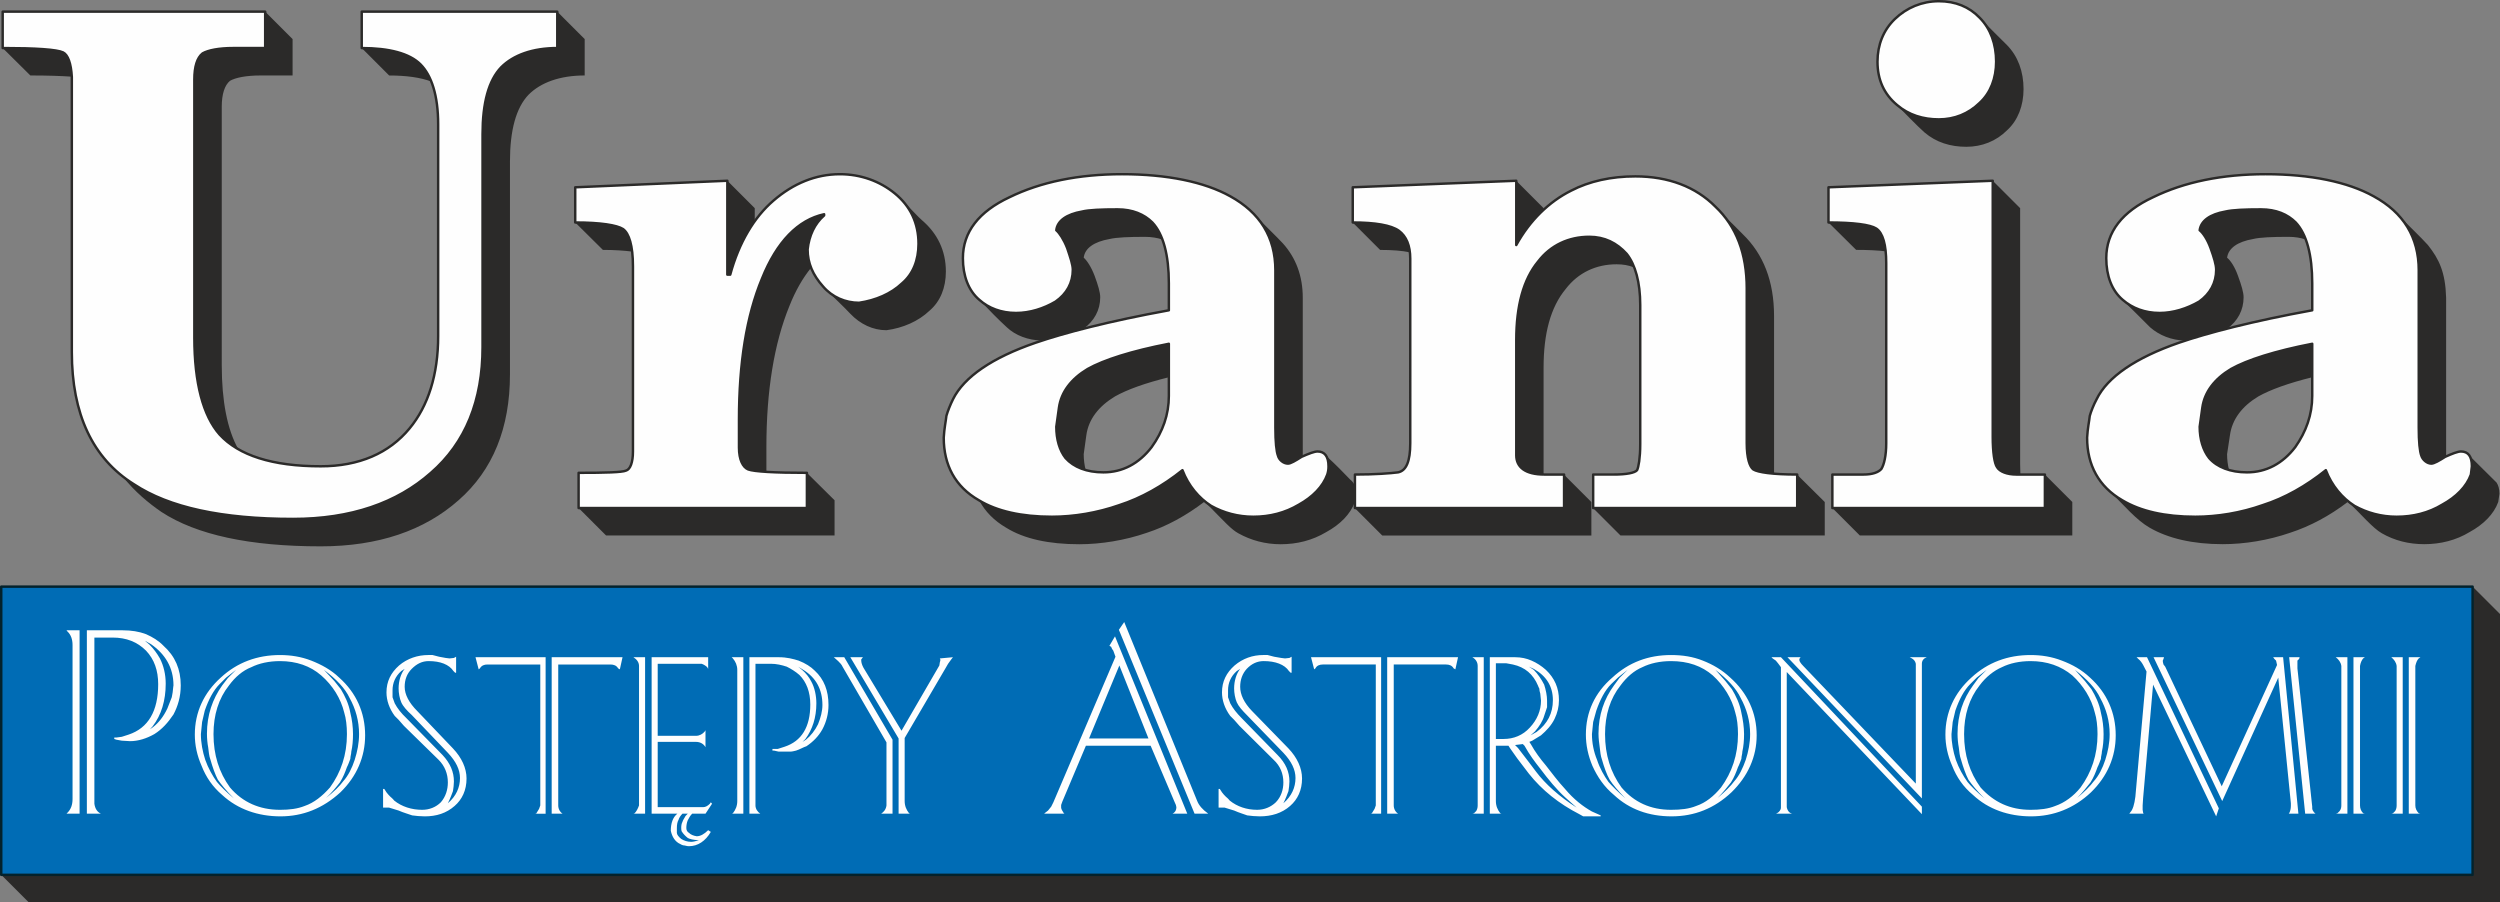 <?xml version="1.0" encoding="UTF-8" standalone="no"?>
<!-- Page 1 -->

<svg
   xmlns:dc="http://purl.org/dc/elements/1.1/"
   xmlns:cc="http://creativecommons.org/ns#"
   xmlns:rdf="http://www.w3.org/1999/02/22-rdf-syntax-ns#"
   xmlns:svg="http://www.w3.org/2000/svg"
   xmlns="http://www.w3.org/2000/svg"
   xmlns:sodipodi="http://sodipodi.sourceforge.net/DTD/sodipodi-0.dtd"
   xmlns:inkscape="http://www.inkscape.org/namespaces/inkscape"
   x="0"
   y="0"
   width="1030.507"
   height="371.907"
   viewBox="0 0 1030.507 371.907"
   version="1.1"
   style="display:block"
   id="svg3751"
   sodipodi:docname="urania1.svg"
   inkscape:version="0.92.3 (2405546, 2018-03-11)">
  <rect x="0" y="0" width="1030.507" height="371.907" fill="#808080" stroke="none"/>
  <sodipodi:namedview
     pagecolor="#ffffff"
     bordercolor="#666666"
     borderopacity="1"
     objecttolerance="10"
     gridtolerance="10"
     guidetolerance="10"
     inkscape:pageopacity="0"
     inkscape:pageshadow="2"
     inkscape:window-width="1366"
     inkscape:window-height="699"
     id="namedview3753"
     showgrid="false"
     inkscape:zoom="0.58305831"
     inkscape:cx="515.40693"
     inkscape:cy="185.9"
     inkscape:window-x="-8"
     inkscape:window-y="38"
     inkscape:window-maximized="1"
     inkscape:current-layer="svg3751"
     inkscape:snap-page="false"
     showguides="false" />
  <defs
     id="defs3737">
    <style
       type="text/css"
       id="style3735"><![CDATA[

.g0_1{
fill: #2B2A29;
}
.g1_1{
fill: #FEFEFE;
stroke: #2B2A29;
stroke-width: 1.014;
stroke-linecap: butt;
stroke-linejoin: round;
stroke-miterlimit: 22;
}
.g2_1{
fill: #006CB5;
stroke: #03222C;
stroke-width: 1.014;
stroke-linecap: butt;
stroke-linejoin: round;
stroke-miterlimit: 22;
}
.g3_1{
fill: #FEFEFE;
}


]]></style>
  </defs>
  <path
     d="M 29.607,120.607 V 31.607 c -4.2,-0.3 -10,-0.5 -17.1,-0.5 l -11.4,-11.3 V 4.807 H 109.307 l 11.3,11.3 v 15 h -13.1 c -6.1,0 -10.4,0.9 -12.7,2.2 -2.2,1.8 -3.4,5.5 -3.4,10.7 V 150.507 c 0,14.9 2.3,26.6 6.8,34.6 l 0.3,0.2 0.3,0.1 0.1,0.1 0.2,0.1 0.2,0.1 0.2,0.1 0.2,0.1 0.4,0.2 0.4,0.2 0.1,0.1 0.3,0.1 0.4,0.2 h 0.1 l 0.4,0.2 0.3,0.2 h 0.1 l 0.3,0.1 0.1,0.1 h 0.1 c 0.5,0.2 1.1,0.5 1.7,0.7 l 0.4,0.2 h 0.1 l 0.4,0.1 0.4,0.2 h 0.1 l 0.4,0.1 0.5,0.2 h 0.1 l 0.4,0.2 h 0.3 l 0.2,0.1 0.4,0.1 h 0.1 l 0.4,0.2 h 0.1 l 0.4,0.1 h 0.1 l 0.4,0.2 0.5,0.1 h 0.1 l 0.4,0.1 0.3,0.1 h 0.3 l 0.1,0.1 0.4,0.1 0.5,0.1 0.5,0.1 h 0.3 l 0.3,0.1 0.5,0.1 0.5,0.1 0.5,0.1 h 0.1 l 0.4,0.1 h 0.1 l 0.6,0.1 0.6,0.1 h 0.4 l 0.1,0.1 h 0.6 l 0.6,0.1 h 0.1 l 0.5,0.1 h 0.3 l 0.2,0.1 h 0.6 l 0.6,0.1 h 0.3 l 0.6,0.1 h 0.3 l 0.6,0.1 h 0.7 l 0.4,0.1 h 0.8 l 0.6,0.1 h 1 l 0.6,0.1 h 2.3 l 0.6,0.1 h 2.8 c 15.8,0 28.2,-5.4 36.6,-15.6 7.7,-9.3 11.8,-22.2 11.8,-38 V 49.207 l -0.1,-0.2 v -2 l -0.1,-0.3 v -0.9 l -0.1,-0.3 v -0.9 l -0.1,-0.1 v -0.8 l -0.1,-0.2 v -0.6 l -0.1,-0.3 v -0.5 l -0.1,-0.1 v -0.5 l -0.1,-0.3 v -0.3 l -0.1,-0.2 v -0.3 l -0.1,-0.3 v -0.3 l -0.1,-0.2 v -0.3 l -0.1,-0.2 -0.1,-0.3 v -0.3 l -0.1,-0.2 v -0.3 l -0.1,-0.2 -0.1,-0.3 v -0.2 l -0.1,-0.2 c -0.1,-0.4 -0.2,-0.7 -0.3,-1 v -0.2 l -0.1,-0.3 -0.1,-0.2 -0.1,-0.2 v -0.2 l -0.1,-0.3 -0.1,-0.2 -0.1,-0.2 -0.1,-0.2 v -0.2 l -0.1,-0.3 c -4.5,-1.7 -10.4,-2.5 -17.4,-2.5 l -11.3,-11.3 V 4.807 h 80.6 l 11.3,11.3 v 15 c -10.2,0 -18.1,2.9 -23.1,7.9 -5.2,5.4 -7.7,14.7 -7.7,27.6 v 87.8 c 0,21.9 -7,39.4 -21.2,51.8 -14.1,12.5 -33.1,19 -56.8,19 -29.2,0 -51.2,-4.7 -65.7,-14.2 -5.2,-3.6 -10.9,-8.2 -16.1,-14.8 -1.7,-1.3 -3.3,-2.8 -4.8,-4.3 l -0.1,-0.1 -0.5,-0.5 -0.1,-0.1 -0.5,-0.6 -0.5,-0.6 h -0.1 l -0.4,-0.6 h -0.1 c -0.9,-1.1 -1.7,-2.1 -2.4,-3.2 h -0.1 c -0.3,-0.5 -0.6,-0.9 -0.9,-1.3 v -0.1 l -0.4,-0.6 -0.1,-0.1 -0.4,-0.6 -0.1,-0.2 -0.3,-0.5 -0.1,-0.2 c -0.7,-1.2 -1.3,-2.3 -1.9,-3.5 l -0.3,-0.7 -0.1,-0.2 -0.3,-0.6 -0.1,-0.1 -0.2,-0.7 -0.1,-0.2 -0.3,-0.6 -0.1,-0.2 -0.2,-0.5 -0.1,-0.1 -0.2,-0.7 -0.1,-0.1 -0.3,-0.8 -0.3,-0.9 -0.2,-0.6 -0.1,-0.2 -0.2,-0.6 -0.1,-0.3 -0.1,-0.5 -0.2,-0.4 -0.1,-0.5 -0.1,-0.4 -0.2,-0.6 -0.1,-0.2 -0.1,-0.7 -0.2,-0.4 -0.1,-0.5 -0.1,-0.3 -0.1,-0.6 -0.2,-0.9 -0.2,-1 -0.1,-0.5 -0.1,-0.5 -0.1,-0.5 -0.1,-0.4 -0.1,-0.7 -0.1,-0.2 -0.1,-0.7 v -0.4 l -0.1,-0.6 -0.1,-0.4 -0.1,-0.5 -0.1,-0.7 v -0.5 l -0.1,-0.3 v -0.6 l -0.1,-1 -0.1,-1 v -0.1 l -0.1,-0.4 v -0.7 l -0.1,-0.4 v -0.6 l -0.1,-0.6 v -1.5 l -0.1,-0.6 v -3.4 l -0.1,-1.1 z m 306.1,-7.4 c -0.1,-0.2 -0.2,-0.4 -0.4,-0.7 l -0.1,-0.2 -0.1,-0.2 v -0.1 l -0.1,-0.1 v -0.1 l -0.1,-0.1 v -0.1 c -0.1,-0.2 -0.2,-0.4 -0.3,-0.7 h -0.1 v -0.2 h -0.1 v -0.2 l -0.1,-0.1 c -3.4,4.2 -6.4,9.4 -8.9,15.7 -6.3,15.4 -9.5,34.9 -9.5,58.2 v 10.2 h 0.2 l 0.2,0.1 h 1.8 l 0.3,0.1 h 2.5 l 0.1,0.1 h 4.6 l 0.3,0.1 h 6.7 l 11.4,11.3 v 14.5 h -94.2 l -11.3,-11.3 v -14.5 c 11.1,0 17.9,-0.2 19.5,-0.9 1.8,-0.5 2.9,-3.4 2.9,-7.9 v -79 h -0.1 v -1.7 h -0.1 v -1 l -0.1,-0.1 v -0.6 c -3.2,-0.4 -7.3,-0.7 -12.1,-0.7 l -11.4,-11.3 v -14.5 l 62.7,-2.7 11.3,11.3 v 5.3 l 0.1,-0.1 0.1,-0.1 0.1,-0.1 0.1,-0.2 0.1,-0.1 0.1,-0.1 0.1,-0.2 0.1,-0.1 0.1,-0.2 0.1,-0.1 0.1,-0.2 h 0.1 l 0.1,-0.1 0.1,-0.2 0.1,-0.1 0.1,-0.2 0.1,-0.1 0.1,-0.1 0.2,-0.2 0.1,-0.1 v -0.1 l 0.1,-0.1 0.1,-0.1 0.1,-0.1 v -0.1 l 0.3,-0.2 0.1,-0.2 0.1,-0.1 0.2,-0.3 0.1,-0.1 0.2,-0.1 0.1,-0.1 v -0.1 l 0.1,-0.1 0.1,-0.1 0.1,-0.1 v -0.1 l 0.3,-0.2 v -0.1 l 0.1,-0.1 0.3,-0.2 v -0.1 h 0.1 l 0.1,-0.2 0.1,-0.1 0.1,-0.1 0.2,-0.2 0.1,-0.1 0.1,-0.1 0.1,-0.1 0.1,-0.1 h 0.1 l 0.1,-0.2 0.1,-0.1 0.1,-0.1 0.2,-0.1 0.1,-0.2 h 0.1 v -0.1 l 0.1,-0.1 0.2,-0.1 v -0.1 h 0.1 l 0.1,-0.1 0.2,-0.2 0.1,-0.1 0.1,-0.1 0.1,-0.1 h 0.1 l 0.3,-0.3 c 8.2,-7.1 17.5,-10.9 27.4,-10.9 8.6,0 16.5,2.9 22.6,7.9 l 0.1,0.1 0.1,0.1 h 0.1 v 0.1 h 0.1 l 0.1,0.1 0.1,0.1 0.1,0.1 h 0.1 v 0.1 h 0.1 v 0.1 h 0.1 v 0.1 h 0.1 v 0.1 h 0.1 v 0.1 h 0.1 l 0.1,0.1 0.1,0.1 0.1,0.1 0.1,0.1 0.1,0.1 0.1,0.1 0.1,0.1 h 0.1 v 0.1 h 0.1 v 0.1 h 0.1 v 0.1 h 0.1 v 0.1 h 0.1 v 0.1 l 0.1,0.1 0.1,0.1 0.1,0.1 0.1,0.1 0.1,0.1 v 0.1 h 0.1 v 0.1 h 0.1 c 3.6,3.4 6.5,6.8 8.1,8.1 6.3,5.4 9.8,12.5 9.8,21.1 0,6.7 -2.3,12.4 -6.8,16.2 -4.5,4.3 -10.9,7.1 -17.7,8 -5.6,0 -10.8,-2.5 -14.9,-6.8 -2.8,-3 -5.8,-5.7 -9,-9 v -0.1 h -0.1 l -0.1,-0.1 -0.1,-0.1 -0.1,-0.1 -0.1,-0.1 h -0.1 v -0.1 h -0.1 v -0.1 h -0.1 v -0.1 h -0.1 l -0.1,-0.1 v -0.1 l -0.1,-0.1 h -0.1 l -0.2,-0.2 v -0.1 h -0.1 v -0.1 h -0.1 l -0.1,-0.1 v -0.1 h -0.1 v -0.1 h -0.1 v -0.1 h -0.1 v -0.1 l -0.1,-0.1 -0.1,-0.1 v -0.1 h -0.1 v -0.1 h -0.1 v -0.1 h -0.1 v -0.1 l -0.1,-0.1 h -0.1 v -0.1 l -0.1,-0.1 -0.1,-0.1 v -0.1 h -0.1 v -0.1 h -0.1 v -0.1 h -0.1 v -0.1 l -0.1,-0.1 -0.1,-0.1 v -0.1 h -0.1 v -0.1 h -0.1 v -0.1 l -0.1,-0.1 v -0.1 h -0.1 v -0.1 h -0.1 v -0.1 h -0.1 v -0.1 l -0.1,-0.1 v -0.1 h -0.1 v -0.1 l -0.1,-0.1 v -0.1 h -0.1 v -0.1 h -0.1 v -0.1 l -0.1,-0.1 v -0.1 h -0.1 v -0.1 l -0.1,-0.1 v -0.1 h -0.1 v -0.1 l -0.1,-0.1 -0.1,-0.1 v -0.1 h -0.1 v -0.1 l -0.1,-0.1 v -0.1 l -0.1,-0.1 v -0.1 h -0.1 v -0.1 l -0.1,-0.1 v -0.1 l -0.1,-0.1 v -0.1 h -0.1 z m 93.8,27.2 v 0 c -5.8,-0.2 -10.9,-2.1 -14.5,-5.5 -3.5,-3.2 -7.3,-7.1 -10.9,-10.9 l -0.4,-0.4 h -0.1 v -0.1 h -0.1 v -0.1 h -0.1 l -0.1,-0.1 -0.1,-0.1 -0.1,-0.1 -0.1,-0.1 -0.1,-0.1 -0.1,-0.1 -0.1,-0.1 -0.1,-0.1 -0.1,-0.1 -0.1,-0.1 -0.1,-0.1 v -0.1 h -0.1 v -0.1 h -0.1 v -0.1 h -0.1 v -0.1 h -0.1 v -0.1 h -0.1 v -0.1 h -0.1 v -0.1 l -0.1,-0.1 v -0.1 h -0.1 v -0.1 h -0.1 v -0.1 l -0.1,-0.1 -0.1,-0.1 v -0.1 h -0.1 v -0.1 h -0.1 v -0.1 l -0.1,-0.1 v -0.1 h -0.1 l -0.1,-0.2 -0.1,-0.2 -0.1,-0.1 -0.3,-0.4 -0.1,-0.2 -0.1,-0.2 v -0.1 h -0.1 l -0.1,-0.2 -0.1,-0.2 v -0.1 l -0.1,-0.1 -0.1,-0.2 -0.1,-0.2 -0.1,-0.2 -0.1,-0.2 -0.2,-0.4 -0.1,-0.2 -0.1,-0.2 v -0.2 l -0.1,-0.1 v -0.1 l -0.1,-0.1 v -0.1 l -0.1,-0.2 v -0.1 l -0.1,-0.1 v -0.2 l -0.1,-0.2 v -0.1 l -0.1,-0.2 -0.1,-0.2 v -0.2 l -0.1,-0.2 -0.1,-0.2 v -0.4 l -0.1,-0.1 v -0.2 l -0.1,-0.2 v -0.3 l -0.1,-0.1 v -0.3 h -0.1 v -0.5 l -0.1,-0.1 v -0.3 l -0.1,-0.3 v -0.3 l -0.1,-0.2 v -0.4 l -0.1,-0.3 v -0.7 l -0.1,-0.3 v -1 l -0.1,-0.2 v -1.8 c 0,-10.8 6.6,-19.2 19.2,-25.1 12.9,-6.3 28.5,-9.5 46.4,-9.5 18.6,0 34,3.2 44.6,9.1 l 0.2,0.1 0.2,0.1 0.2,0.1 0.2,0.1 0.2,0.1 0.1,0.1 0.1,0.1 0.2,0.1 0.2,0.1 h 0.1 l 0.1,0.1 0.2,0.1 0.2,0.2 0.2,0.1 0.2,0.1 0.2,0.1 0.2,0.2 0.2,0.1 0.2,0.1 0.2,0.1 0.2,0.2 0.1,0.1 0.2,0.1 0.2,0.2 0.2,0.1 0.2,0.1 0.1,0.1 0.1,0.1 0.1,0.1 0.2,0.1 0.2,0.1 v 0.1 l 0.2,0.1 0.1,0.1 0.1,0.1 0.1,0.1 0.2,0.1 0.3,0.3 0.2,0.1 0.2,0.2 0.1,0.1 0.2,0.1 0.2,0.2 0.1,0.1 0.2,0.2 0.1,0.1 0.2,0.1 v 0.1 l 0.3,0.2 0.2,0.2 0.3,0.3 0.1,0.1 0.1,0.1 0.1,0.1 0.1,0.1 0.2,0.2 0.1,0.1 0.2,0.2 0.3,0.3 0.1,0.1 c 0.2,0.2 0.4,0.4 0.6,0.7 l 0.1,0.1 0.2,0.2 0.1,0.1 0.3,0.2 c 4.5,4.6 7.4,7.3 10.4,10.5 5.4,6 8.2,13.5 8.2,22.4 v 65.4 h 0.1 l 0.1,-0.1 h 0.1 l 0.2,-0.1 0.1,-0.1 h 0.1 l 0.1,-0.1 h 0.2 l 0.1,-0.1 h 0.1 l 0.1,-0.1 h 0.2 v -0.1 h 0.2 l 0.1,-0.1 h 0.1 l 0.1,-0.1 h 0.2 v -0.1 h 0.2 l 0.1,-0.1 h 0.2 v -0.1 h 0.3 l 0.1,-0.1 h 0.1 l 0.1,-0.1 h 0.2 l 0.1,-0.1 h 0.2 v -0.1 h 0.3 v -0.1 h 0.3 l 0.1,-0.1 h 0.3 l 0.1,-0.1 h 0.4 v -0.1 h 1.7 l 0.1,0.1 h 0.4 v 0.1 h 0.3 v 0.1 h 0.2 v 0.1 h 0.2 v 0.1 h 0.2 v 0.1 h 0.1 l 0.1,0.1 h 0.1 v 0.1 h 0.1 v 0.1 h 0.1 v 0.1 h 0.1 l 0.1,0.1 v 0.1 h 0.1 v 0.1 h 0.1 v 0.1 h 0.1 v 0.1 c 2.6,2.6 2.6,2.2 10.2,10.1 0.9,0.7 1.5,1.5 1.9,2.5 v -4.6 c 8.3,0 14.7,-0.5 17.8,-0.9 3.4,-0.7 5,-4.6 5,-12 v -77.9 h -0.1 v -0.8 c -3.3,-0.7 -7.4,-1 -12.3,-1 l -11.3,-11.3 v -14.5 l 67.4,-2.7 11.3,11.3 v 0.7 l 0.2,-0.2 0.1,-0.1 0.2,-0.2 h 0.1 l 0.1,-0.1 0.1,-0.2 0.1,-0.1 h 0.1 l 0.2,-0.2 0.3,-0.3 0.2,-0.1 0.1,-0.1 0.2,-0.2 0.2,-0.1 0.1,-0.2 h 0.1 l 0.1,-0.1 0.2,-0.1 0.1,-0.2 0.2,-0.1 0.4,-0.3 0.1,-0.1 0.1,-0.1 0.1,-0.1 0.2,-0.1 0.1,-0.1 h 0.1 l 0.1,-0.1 0.2,-0.1 v -0.1 l 0.2,-0.1 0.3,-0.2 v -0.1 l 0.2,-0.1 h 0.1 l 0.1,-0.1 0.2,-0.1 0.1,-0.1 0.2,-0.2 0.2,-0.1 0.2,-0.1 0.1,-0.1 h 0.1 l 0.1,-0.1 0.2,-0.2 h 0.1 l 0.1,-0.1 0.2,-0.1 0.1,-0.1 0.2,-0.1 0.2,-0.1 0.2,-0.2 0.2,-0.1 0.2,-0.1 0.1,-0.1 h 0.1 l 0.1,-0.1 0.2,-0.1 0.1,-0.1 h 0.1 l 0.2,-0.1 0.1,-0.1 h 0.1 l 0.1,-0.1 0.2,-0.1 0.2,-0.1 0.2,-0.1 0.1,-0.1 h 0.1 l 0.2,-0.1 0.1,-0.1 h 0.1 l 0.2,-0.1 0.1,-0.1 0.2,-0.1 0.2,-0.1 c 7.5,-3.9 16.5,-5.9 26.5,-5.9 13.6,0 24.9,4.3 33,12.5 h 0.1 l 0.1,0.1 v 0.1 h 0.1 l 0.1,0.1 0.1,0.1 0.1,0.1 0.1,0.1 v 0.1 h 0.1 l 0.1,0.1 0.1,0.1 0.1,0.1 0.1,0.1 v 0.1 h 0.1 l 0.1,0.1 v 0.1 h 0.1 v 0.1 h 0.1 v 0.1 h 0.1 v 0.1 h 0.1 v 0.1 h 0.1 l 0.1,0.2 0.1,0.1 h 0.1 v 0.1 l 0.1,0.1 0.1,0.1 0.1,0.1 0.1,0.1 v 0.1 c 3.2,3 6.1,6 8.7,8.6 8.5,8.2 12.9,19.4 12.9,33.7 v 63.8 c 0,0.4 0,0.8 0.1,1.2 l 0.1,0.1 h 1.3 l 0.1,0.1 h 1.8 v 0.1 h 3.1 l 0.2,0.1 h 2.8 l 11.4,11.3 v 13.8 h -84.2 l -11.3,-11.3 v -13.8 c 3.8,0 7,0 8.6,0 5.2,0 8.6,-0.7 9.5,-1.8 0.6,-1.2 1.3,-5 1.3,-10.7 v -60.5 l -0.1,-0.3 v -1.1 l -0.1,-0.1 v -0.9 l -0.1,-0.3 v -0.8 l -0.1,-0.2 v -0.6 l -0.1,-0.1 v -0.5 l -0.1,-0.1 v -0.4 l -0.1,-0.3 v -0.5 l -0.1,-0.2 v -0.2 l -0.1,-0.3 v -0.3 l -0.1,-0.1 v -0.3 l -0.1,-0.2 v -0.2 l -0.1,-0.2 v -0.3 l -0.1,-0.1 v -0.1 l -0.1,-0.2 v -0.2 l -0.1,-0.2 v -0.3 l -0.1,-0.2 v -0.1 l -0.1,-0.1 v -0.2 l -0.1,-0.2 v -0.2 l -0.1,-0.2 v -0.1 l -0.1,-0.1 v -0.2 h -0.1 v -0.3 l -0.1,-0.1 v -0.2 h -0.1 v -0.2 l -0.1,-0.1 v -0.1 l -0.1,-0.2 c -2.2,-0.9 -4.6,-1.3 -7.2,-1.3 -8.4,0 -15.8,3.4 -21,10.2 -6.2,7.5 -9.1,18.3 -9.1,32.4 v 44.1 h 0.2 c 1.4,0 3.2,0 4.6,0 1.3,0 2.7,0 3.6,0 l 11.3,11.3 v 13.8 h -86.2 l -11.3,-11.3 v -2.5 c -1.8,5 -6.1,9.3 -11.8,12.4 -5.7,3.4 -12,5 -18.8,5 -6.3,0 -12.2,-1.6 -17.4,-4.5 -2.9,-1.6 -5.1,-4.1 -13.9,-13.1 -7.6,5.8 -15.6,10.2 -23.9,12.9 -9,3.1 -18.8,4.7 -27.8,4.7 -12.5,0 -22.7,-2.2 -30.1,-6.8 -5,-2.9 -8.7,-6.7 -11.1,-11.2 l -0.2,-0.1 c -9.8,-5.6 -14.5,-14.5 -14.5,-25.8 0.2,-3.8 0.9,-7 1.1,-9 0.5,-1.8 1.6,-4.6 2.7,-6.8 4.6,-9.3 16.3,-17.2 34,-23.3 l 0.1,-0.1 h 0.2 v -0.1 h 0.3 v -0.1 h 0.3 v -0.1 h 0.3 v -0.1 h 0.3 v -0.1 h 0.3 v -0.1 h 0.3 v -0.1 h 0.3 l 0.1,-0.1 h 0.1 z m 351.9,-97.6 c -1.5,-1.4 -2.9,-2.9 -3.9,-4.6 h -0.1 c -0.3,-0.5 -0.6,-1 -0.9,-1.5 -0.1,-0.3 -0.2,-0.5 -0.4,-0.8 l -0.1,-0.2 c -0.1,-0.3 -0.2,-0.6 -0.3,-0.9 l -0.1,-0.2 h -0.1 l -0.1,-0.3 -0.1,-0.3 -0.1,-0.3 -0.1,-0.2 -0.1,-0.3 -0.1,-0.3 v -0.3 h -0.1 v -0.3 l -0.1,-0.3 -0.1,-0.2 v -0.1 l -0.1,-0.3 v -0.3 l -0.1,-0.5 v -0.1 l -0.1,-0.1 v -0.3 l -0.1,-0.2 v -0.5 l -0.1,-0.1 v -0.6 l -0.1,-0.2 v -1 l -0.1,-0.1 v -2 c 0,-7 2.5,-13.1 7.2,-17.6 4.8,-4.6 11.1,-7.3 18.1,-7.3 6.8,0 12.5,2.3 16.8,6.8 v 0.1 h 0.1 v 0.1 h 0.1 v 0.1 h 0.1 v 0.1 h 0.1 v 0.1 h 0.1 v 0.1 h 0.1 v 0.1 h 0.1 v 0.1 h 0.1 v 0.1 h 0.1 c 4.3,4.4 6.1,6.1 10.4,10.4 4.5,4.6 6.8,10.9 6.8,18.1 0,6.8 -2.3,12.9 -6.8,17 -4.5,4.5 -10.4,6.8 -16.8,6.8 -6.5,0 -12.4,-1.8 -17.2,-5.9 -3.2,-2.8 -8.9,-8.8 -11.9,-11.8 z m 92,79.2 c -0.3,-0.3 -0.6,-0.6 -0.8,-1 h -0.1 l -0.1,-0.2 c -0.3,-0.4 -0.6,-0.8 -0.9,-1.3 l -0.1,-0.1 v -0.1 l -0.1,-0.2 -0.1,-0.2 -0.1,-0.1 -0.1,-0.2 -0.1,-0.2 -0.1,-0.3 -0.2,-0.2 -0.1,-0.2 v -0.1 l -0.1,-0.2 -0.1,-0.2 v -0.1 l -0.1,-0.2 v -0.1 l -0.1,-0.1 -0.1,-0.1 v -0.2 l -0.1,-0.1 v -0.1 l -0.1,-0.2 v -0.1 l -0.1,-0.2 -0.1,-0.2 v -0.1 l -0.1,-0.2 v -0.1 l -0.1,-0.2 v -0.3 l -0.1,-0.3 -0.1,-0.2 v -0.1 l -0.1,-0.2 v -0.3 l -0.1,-0.1 v -0.3 l -0.1,-0.1 v -0.3 l -0.1,-0.2 v -0.4 l -0.1,-0.2 v -0.3 l -0.1,-0.3 v -0.3 l -0.1,-0.3 v -0.3 l -0.1,-0.3 v -0.9 l -0.1,-0.1 v -1.7 l -0.1,-0.3 v -0.7 c 0,-10.8 6.6,-19.2 19.3,-25.1 12.9,-6.3 28.5,-9.5 46.4,-9.5 18.5,0 33.9,3.2 44.5,9.1 l 0.2,0.1 0.2,0.1 0.2,0.1 h 0.1 l 0.5,0.3 0.1,0.1 0.4,0.2 0.2,0.1 0.2,0.1 0.1,0.1 0.1,0.1 0.1,0.1 0.2,0.1 0.2,0.1 0.1,0.1 0.2,0.1 0.2,0.1 v 0.1 h 0.2 l 0.1,0.2 0.2,0.1 0.2,0.1 0.3,0.2 v 0.1 l 0.5,0.3 0.3,0.2 0.2,0.1 v 0.1 l 0.1,0.1 0.2,0.1 0.2,0.1 v 0.1 h 0.1 l 0.3,0.3 h 0.1 l 0.1,0.1 0.3,0.3 h 0.1 v 0.1 l 0.4,0.3 0.1,0.1 0.3,0.2 0.1,0.1 0.4,0.4 h 0.1 l 0.1,0.2 0.1,0.1 0.1,0.1 h 0.1 l 0.3,0.4 h 0.1 l 0.3,0.3 0.1,0.1 0.1,0.2 0.2,0.1 0.1,0.1 v 0.1 l 0.1,0.1 0.2,0.1 v 0.1 l 0.1,0.1 c 4.9,4.9 9.1,8.9 12.2,12.3 4.6,5.8 7.2,11.2 7.5,21.7 v 65.4 h 0.1 l 0.1,-0.1 h 0.2 l 0.1,-0.1 0.1,-0.1 h 0.2 l 0.1,-0.1 h 0.1 l 0.1,-0.1 h 0.2 l 0.1,-0.1 h 0.1 l 0.1,-0.1 h 0.1 l 0.1,-0.1 h 0.2 v -0.1 h 0.2 l 0.1,-0.1 h 0.2 l 0.1,-0.1 h 0.1 l 0.1,-0.1 h 0.2 l 0.1,-0.1 h 0.1 l 0.1,-0.1 h 0.2 l 0.1,-0.1 h 0.2 l 0.1,-0.1 h 0.2 l 0.1,-0.1 h 0.2 l 0.1,-0.1 h 0.3 l 0.1,-0.1 h 0.4 l 0.1,-0.1 h 1.6 l 0.1,0.1 h 0.4 v 0.1 h 0.3 v 0.1 h 0.2 l 0.1,0.1 h 0.2 v 0.1 h 0.1 v 0.1 h 0.2 v 0.1 h 0.1 v 0.1 h 0.1 l 0.1,0.1 h 0.1 v 0.1 h 0.1 v 0.1 h 0.1 v 0.1 h 0.1 v 0.1 l 0.1,0.1 v 0.1 h 0.1 v 0.1 h 0.1 v 0.1 c 5.2,5.1 9.1,9 11.2,11.1 0.7,1.1 1.2,2.5 1.2,4.6 l -0.5,3.4 c -1.8,5 -6.1,9.3 -11.8,12.4 -5.6,3.4 -12,5 -18.7,5 -6.4,0 -12.3,-1.5 -17.5,-4.5 -3.7,-2.1 -8.5,-7.8 -13.9,-13 -7.6,5.8 -15.6,10.1 -23.9,12.8 -9,3.1 -18.7,4.7 -27.8,4.7 -12.4,0 -22.5,-2.4 -30.1,-6.8 -5.4,-3.1 -10.3,-8.9 -16.3,-14.9 h -0.1 v -0.1 h -0.1 v -0.1 h -0.1 l -0.1,-0.1 h -0.1 v -0.1 l -0.1,-0.1 h -0.1 v -0.1 h -0.1 v -0.1 h -0.1 v -0.1 h -0.1 v -0.1 h -0.1 v -0.1 h -0.1 v -0.1 h -0.1 v -0.1 h -0.1 v -0.1 h -0.1 v -0.1 h -0.1 v -0.1 h -0.1 v -0.1 h -0.1 v -0.1 l -0.1,-0.1 h -0.1 c -0.1,-0.2 -0.3,-0.3 -0.4,-0.5 l -0.3,-0.3 -0.4,-0.5 -0.2,-0.2 v -0.1 l -0.2,-0.2 -0.2,-0.2 -0.1,-0.2 c -0.1,-0.1 -0.2,-0.3 -0.3,-0.4 l -0.2,-0.3 -0.1,-0.1 -0.1,-0.2 -0.1,-0.1 -0.1,-0.2 -0.2,-0.2 v -0.1 l -0.2,-0.2 v -0.1 l -0.2,-0.2 -0.1,-0.3 -0.2,-0.3 -0.1,-0.2 -0.1,-0.1 -0.1,-0.2 v -0.1 l -0.2,-0.3 -0.2,-0.2 v -0.2 l -0.1,-0.1 -0.1,-0.3 h -0.1 l -0.1,-0.4 -0.1,-0.2 -0.1,-0.1 -0.1,-0.3 -0.1,-0.3 -0.1,-0.1 -0.1,-0.3 -0.1,-0.2 -0.1,-0.2 -0.1,-0.4 v -0.1 h -0.1 l -0.1,-0.4 v -0.2 l -0.1,-0.3 -0.2,-0.3 v -0.2 l -0.1,-0.4 v -0.1 l -0.1,-0.3 -0.2,-0.5 c 0,-0.3 -0.1,-0.6 -0.2,-0.9 l -0.1,-0.4 v -0.3 l -0.1,-0.3 -0.1,-0.4 v -0.1 l -0.1,-0.5 v -0.5 l -0.1,-0.4 v -0.2 l -0.1,-0.4 c 0,-0.3 0,-0.6 -0.1,-0.9 v -1.6 l -0.1,-0.1 v -1.5 c 0.2,-3.8 0.9,-7 1.1,-9 0.5,-1.8 1.6,-4.6 2.8,-6.8 4.5,-9.3 16.3,-17.2 33.9,-23.3 l 0.1,-0.1 h 0.2 l 0.1,-0.1 h 0.2 l 0.1,-0.1 h 0.2 l 0.1,-0.1 h 0.2 l 0.1,-0.1 h 0.2 l 0.1,-0.1 h 0.2 l 0.2,-0.1 h 0.1 l 0.1,-0.1 h 0.3 v -0.1 h 0.3 c -5.9,-0.2 -10.8,-2.2 -14.6,-5.5 -3.3,-3.3 -8.6,-8.6 -12.1,-12 l -0.1,-0.1 -0.2,-0.2 -0.2,-0.2 -0.1,-0.2 -0.2,-0.1 z m -426.8,13.5 0.4,-0.1 h 0.1 l 0.5,-0.1 0.4,-0.2 0.5,-0.1 h 0.2 l 0.3,-0.1 0.4,-0.1 h 0.1 l 0.4,-0.1 0.5,-0.1 v -0.1 l 0.5,-0.1 0.3,-0.1 h 0.2 l 0.4,-0.1 0.3,-0.1 h 0.2 l 0.5,-0.1 0.2,-0.1 0.3,-0.1 0.5,-0.1 h 0.1 l 0.4,-0.1 0.5,-0.1 0.5,-0.1 0.5,-0.1 v -0.1 l 0.6,-0.1 h 0.3 l 0.2,-0.1 0.5,-0.1 0.2,-0.1 h 0.3 l 0.5,-0.1 0.2,-0.1 0.4,-0.1 0.5,-0.1 0.5,-0.1 0.5,-0.1 h 0.1 l 0.5,-0.1 0.4,-0.1 0.1,-0.1 0.6,-0.1 h 0.2 l 0.3,-0.1 0.6,-0.1 h 0.1 l 0.4,-0.1 0.6,-0.2 0.6,-0.1 0.5,-0.1 0.6,-0.1 0.4,-0.1 h 0.1 l 0.6,-0.1 0.3,-0.1 0.3,-0.1 0.6,-0.1 h 0.1 l 0.4,-0.1 0.6,-0.1 h 0.1 l 0.5,-0.1 0.6,-0.1 v -0.1 l 0.6,-0.1 0.4,-0.1 h 0.2 l 0.6,-0.1 0.3,-0.1 h 0.3 l 0.6,-0.1 0.2,-0.1 0.4,-0.1 0.6,-0.1 h 0.1 l 0.5,-0.1 0.6,-0.1 0.6,-0.1 0.5,-0.1 0.1,-0.1 0.7,-0.1 h 0.3 l 0.3,-0.1 0.6,-0.1 0.3,-0.1 h 0.3 l 0.7,-0.1 0.1,-0.1 0.5,-0.1 0.7,-0.1 v -11.8 l -0.1,-0.3 v -3 l -0.1,-0.2 v -1.6 l -0.1,-0.1 v -0.9 l -0.1,-0.3 v -0.9 l -0.1,-0.2 v -0.5 l -0.1,-0.2 v -0.7 l -0.1,-0.2 v -0.5 l -0.1,-0.2 v -0.5 l -0.1,-0.2 v -0.2 l -0.1,-0.3 v -0.3 l -0.1,-0.3 v -0.2 l -0.1,-0.2 v -0.4 h -0.1 v -0.4 l -0.1,-0.1 v -0.4 l -0.1,-0.1 v -0.3 l -0.1,-0.2 v -0.2 l -0.1,-0.1 v -0.3 l -0.1,-0.1 -0.1,-0.3 v -0.2 l -0.1,-0.1 v -0.2 l -0.1,-0.4 -0.1,-0.2 v -0.1 l -0.1,-0.2 v -0.1 l -0.1,-0.1 v -0.2 l -0.1,-0.1 v -0.2 l -0.1,-0.1 v -0.1 l -0.1,-0.2 c -2.1,-0.7 -4.5,-1.1 -7.1,-1.1 -6.8,0 -11.7,0.2 -14.7,0.9 -6.3,1.1 -10.2,3.8 -10.6,7.7 1.3,1.1 3.1,3.8 4.5,7.5 1.4,3.8 2.3,6.8 2.3,8.8 0,5.3 -2.5,9.8 -6.9,13 z m 0.9,58.2 v 0.1 h 0.4 l 0.1,0.1 0.5,0.1 h 0.1 l 0.2,0.1 h 0.4 l 0.1,0.1 h 0.3 l 0.6,0.1 h 0.1 l 0.1,0.1 h 0.7 l 0.1,0.1 h 0.8 l 0.1,0.1 h 1.5 l 0.1,0.1 h 1.1 c 7.9,0 14.7,-3.6 19.9,-10.4 4.6,-6.4 7.1,-13.4 7.1,-21.1 v -7.7 c -9.8,2.4 -17.2,5.1 -22.2,7.9 -6.8,4.1 -10.9,9.5 -11.8,15.9 l -1.1,7.9 c 0,2.3 0.3,4.5 0.8,6.5 z m 330,-11 v -76.7 l -0.1,-0.1 v -1.5 l -0.1,-0.1 v -0.7 c -3.2,-0.4 -7.3,-0.6 -12.2,-0.6 l -11.4,-11.3 v -14.5 l 67.7,-2.7 11.3,11.3 V 191.307 c 0,1.5 0.1,3 0.1,4.3 h 10.1 l 11.3,11.3 v 13.8 h -87.6 l -11.3,-11.3 v -13.8 c 2.3,0 4.6,0 6.6,0 2,0 4.3,0 6.3,0 3.6,0 6.1,-0.9 7.3,-2.3 1.1,-1.8 2,-5.4 2,-10.6 z m 140.5,-47.2 0.3,-0.1 h 0.1 l 1,-0.3 0.4,-0.1 h 0.2 l 0.3,-0.1 0.5,-0.1 0.4,-0.1 0.5,-0.1 v -0.1 l 0.5,-0.1 0.4,-0.1 h 0.1 l 0.5,-0.1 0.3,-0.1 h 0.2 l 0.5,-0.1 0.2,-0.1 0.3,-0.1 0.5,-0.1 h 0.1 l 1.4,-0.3 0.4,-0.1 0.1,-0.1 0.5,-0.1 0.5,-0.1 0.5,-0.1 0.3,-0.1 h 0.3 l 1,-0.3 0.5,-0.1 h 0.1 l 0.5,-0.1 0.4,-0.1 h 0.1 l 0.5,-0.1 0.4,-0.1 0.2,-0.1 0.5,-0.1 h 0.3 l 0.3,-0.1 0.5,-0.1 h 0.2 l 0.4,-0.1 0.5,-0.2 h 0.1 l 0.5,-0.1 0.5,-0.1 h 0.1 l 0.5,-0.1 0.4,-0.1 h 0.2 l 0.6,-0.1 0.2,-0.1 0.3,-0.1 0.6,-0.1 h 0.2 l 0.4,-0.1 0.6,-0.1 0.6,-0.1 0.5,-0.1 v -0.1 l 0.6,-0.1 0.5,-0.1 h 0.1 l 0.6,-0.1 0.3,-0.1 h 0.3 l 0.6,-0.1 0.2,-0.1 0.4,-0.1 0.6,-0.1 h 0.1 l 0.5,-0.1 0.6,-0.1 h 0.1 l 0.6,-0.1 0.4,-0.1 0.2,-0.1 0.6,-0.1 h 0.4 l 0.2,-0.1 0.7,-0.1 0.2,-0.1 h 0.4 l 0.6,-0.1 0.1,-0.1 0.6,-0.1 0.6,-0.1 v -13.8 l -0.1,-0.3 v -1.7 l -0.1,-0.2 v -1.4 l -0.1,-0.2 v -0.9 l -0.1,-0.3 v -0.6 l -0.1,-0.3 v -0.5 l -0.1,-0.1 v -0.6 l -0.1,-0.2 v -0.5 l -0.1,-0.1 v -0.6 l -0.1,-0.2 v -0.3 l -0.1,-0.1 v -0.5 l -0.1,-0.2 v -0.3 l -0.1,-0.3 -0.1,-0.4 v -0.1 l -0.1,-0.2 v -0.3 l -0.1,-0.2 v -0.1 l -0.1,-0.2 v -0.3 l -0.1,-0.2 v -0.1 l -0.1,-0.1 v -0.3 l -0.1,-0.2 v -0.1 l -0.1,-0.2 v -0.2 l -0.1,-0.2 -0.1,-0.2 v -0.1 l -0.1,-0.2 v -0.2 l -0.1,-0.2 v -0.1 l -0.1,-0.2 v -0.1 l -0.1,-0.1 -0.1,-0.2 c -2.1,-0.7 -4.4,-1.1 -7,-1.1 -6.8,0 -11.8,0.2 -14.7,0.9 -6.4,1.1 -10.2,3.8 -10.7,7.7 1.4,1.1 3.2,3.8 4.5,7.5 1.4,3.8 2.3,6.8 2.3,8.8 0,5.3 -2.4,9.8 -6.8,13 z m 0.8,58.2 0.1,0.1 h 0.3 l 0.1,0.1 0.6,0.1 h 0.1 l 0.1,0.1 h 0.4 l 0.1,0.1 h 0.4 l 0.5,0.1 h 0.1 l 0.1,0.1 h 0.7 l 0.1,0.1 h 0.9 l 0.1,0.1 h 1.4 l 0.2,0.1 h 1.1 c 7.9,0 14.7,-3.6 19.9,-10.4 4.5,-6.4 7,-13.4 7,-21.1 v -7.7 c -9.7,2.4 -17.2,5.1 -22.2,7.9 -6.8,4.1 -10.8,9.5 -11.7,15.9 l -1.2,7.9 c 0,2.3 0.3,4.5 0.8,6.5 z"
     class="g0_1"
     id="path3741"
     clip-path="none"
     inkscape:connector-curvature="0"
     style="fill:#2b2a29;fill-rule:evenodd" />
  <path
     d="M 29.607,145.107 V 33.807 c 0,-0.7 0,-1.4 0,-2.1 -0.3,-5.6 -1.6,-9.1 -3.6,-10.1 -2.5,-1.2 -11.1,-1.8 -24.9,-1.8 V 4.807 H 109.307 V 19.807 H 96.207 c -6.1,0 -10.4,0.9 -12.7,2.2 -2.3,1.8 -3.4,5.5 -3.4,10.7 V 139.207 c 0,18.6 3.6,32.2 10.4,39.9 7.9,8.6 21.7,13.1 41.7,13.1 15.8,0 28.2,-5.4 36.6,-15.6 7.7,-9.3 11.8,-22.2 11.8,-38 V 51.207 c 0,-11.8 -2.7,-20.1 -7.3,-24.7 -4.5,-4.5 -12.9,-6.7 -24.2,-6.7 V 4.807 h 80.6 V 19.807 c -10.2,0 -18.1,2.9 -23.1,7.9 -5.2,5.4 -7.7,14.7 -7.7,27.6 v 87.8 c 0,21.9 -7,39.4 -21.3,51.8 -14,12.4 -33,19 -56.8,19 -29.2,0 -51.1,-4.7 -65.6,-14.3 -17,-10.6 -25.6,-28.9 -25.6,-54.5 z M 339.707,88.307 c -10.7,2.3 -19.5,11.3 -25.6,26.5 -6.4,15.4 -9.5,34.8 -9.5,58.1 v 11.6 c 0,5 1.6,8.1 3.8,9 2.5,0.9 10.7,1.4 24.2,1.4 v 14.5 h -94.1 v -14.5 c 11.1,0 17.9,-0.2 19.5,-0.9 1.8,-0.5 2.9,-3.4 2.9,-7.9 v -76.3 c 0,-8.6 -1.6,-13.6 -4.1,-15.4 -2.5,-1.6 -9.2,-2.7 -19.7,-2.7 v -14.5 l 62.7,-2.7 v 38.7 h 1.2 c 3.6,-13.3 9.9,-23.7 17.8,-30.5 8.2,-7.1 17.5,-10.9 27.4,-10.9 8.6,0 16.5,2.9 22.6,7.9 6.4,5.2 9.8,12.2 9.8,20.8 0,6.8 -2.3,12.5 -6.8,16.3 -4.5,4.3 -10.9,7 -17.7,8 -5.6,0 -11.1,-2.3 -14.9,-6.8 -4.1,-4.6 -6.3,-9.5 -6.3,-15.2 0.6,-5.7 2.9,-10.6 6.8,-14 z m 53.1,76.3 c 4.6,-9.3 16.3,-17.2 34,-23.3 12,-4.1 30.3,-8.9 55,-13.4 v -11.1 c 0,-11.7 -2.3,-20.3 -6.8,-25.1 -3.4,-3.4 -8.2,-5.4 -14.3,-5.4 -6.8,0 -11.8,0.2 -14.7,0.9 -6.3,1.1 -10.2,3.8 -10.6,7.7 1.3,1.1 3.1,3.8 4.5,7.4 1.3,3.9 2.3,6.8 2.3,8.9 0,5.4 -2.5,9.9 -7.1,13.1 -4.9,2.9 -10.6,4.7 -16.3,4.7 -6.1,0 -11.3,-2 -15.1,-5.4 -4.5,-3.8 -6.8,-9.9 -6.8,-17.2 0,-10.8 6.6,-19.2 19.2,-25.1 12.9,-6.3 28.5,-9.5 46.4,-9.5 18.6,0 34,3.2 44.6,9.1 12.2,6.7 18.6,16.9 18.6,30.5 v 64.9 c 0,5.9 0.4,9.8 1.1,11.6 0.4,1.6 2.2,3.2 4.1,3.2 1.1,0 3.1,-1.2 5.6,-2.8 3,-1.3 5.2,-2.2 6.6,-2.2 2.9,0 4.5,2 4.5,6.1 0,1.2 -0.1,2.1 -0.5,3.4 -1.8,5 -6.1,9.3 -11.7,12.4 -5.7,3.4 -12,5 -18.8,5 -6.3,0 -12.2,-1.6 -17.4,-4.5 -5,-3.2 -9.3,-8.2 -11.8,-14.7 -8.1,6.5 -17,11.5 -26,14.4 -9.1,3.2 -18.8,4.8 -27.8,4.8 -12.5,0 -22.7,-2.3 -30.1,-6.8 -9.8,-5.6 -14.5,-14.5 -14.5,-25.8 0.2,-3.8 0.9,-7 1.1,-9 0.5,-1.8 1.6,-4.6 2.7,-6.8 z m 43.7,3.4 -1.1,7.9 c 0,5.2 1.3,9.7 3.8,12.9 3.4,3.8 8.8,5.9 15.6,5.9 7.9,0 14.7,-3.6 19.9,-10.4 4.6,-6.4 7.1,-13.4 7.1,-21.1 v -21.5 c -15.4,3 -26.7,6.6 -33.5,10.4 -6.8,4.1 -10.9,9.5 -11.8,15.9 z m 144.8,-61.4 c 0,-5.4 -1.6,-9.2 -4.7,-11.5 -3.2,-2.3 -9.8,-3.4 -19,-3.4 v -14.5 l 67.4,-2.7 v 26.5 c 5.6,-10.2 13.6,-17.9 22.6,-22.4 7.5,-3.9 16.5,-5.9 26.5,-5.9 13.6,0 24.9,4.3 33,12.5 8.6,8.1 12.9,19.4 12.9,33.7 v 63.8 c 0,6.1 1.2,9.7 2.7,10.8 1.9,1.2 8,2.1 18.1,2.1 v 13.8 h -84.1 v -13.8 c 3.8,0 7,0 8.6,0 5.2,0 8.6,-0.7 9.5,-1.8 0.6,-1.2 1.3,-5 1.3,-10.7 v -57.4 c 0,-9.3 -2,-16.6 -5.6,-21.1 -4.1,-4.5 -9.1,-7 -15.4,-7 -8.4,0 -15.9,3.4 -21.1,10.2 -6.1,7.4 -9,18.3 -9,32.3 v 47.6 c 0,4.9 3.8,7.9 11.5,7.9 1.4,0 3.2,0 4.6,0 1.3,0 2.7,0 3.6,0 v 13.8 h -86.2 v -13.8 c 8.3,0 14.7,-0.5 17.8,-0.9 3.4,-0.7 5,-4.6 5,-12 z m 196.2,76.1 v -74.2 c 0,-7.7 -1.4,-12.5 -4.1,-14.3 -2.5,-1.6 -9.3,-2.5 -19.7,-2.5 v -14.5 l 67.7,-2.7 V 180.007 c 0,6.5 0.7,11.1 1.8,12.6 1.1,1.8 4.1,3 7.9,3 3.4,0 6.4,0 8.6,0 h 3.2 v 13.8 h -87.6 v -13.8 c 2.3,0 4.6,0 6.6,0 2,0 4.3,0 6.3,0 3.6,0 6.1,-0.9 7.3,-2.3 1.1,-1.8 2,-5.4 2,-10.6 z m -3.6,-157.3 c 0,-7 2.5,-13.1 7.2,-17.6 4.8,-4.6 11.1,-7.3 18.1,-7.3 6.8,0 12.5,2.3 16.8,6.8 4.5,4.5 6.8,10.9 6.8,18.1 0,6.8 -2.3,12.9 -6.8,17 -4.6,4.5 -10.4,6.8 -16.8,6.8 -6.5,0 -12.4,-1.8 -17.2,-5.9 -5.4,-4.5 -8.1,-10.4 -8.1,-17.9 z m 90.3,139.2 c 4.5,-9.3 16.3,-17.2 33.9,-23.3 12,-4.1 30.3,-8.9 55,-13.4 v -11.1 c 0,-11.7 -2.3,-20.3 -6.8,-25.1 -3.4,-3.4 -8.1,-5.4 -14.3,-5.4 -6.7,0 -11.7,0.2 -14.7,0.9 -6.3,1.1 -10.1,3.8 -10.6,7.7 1.4,1.1 3.2,3.8 4.5,7.4 1.4,3.9 2.3,6.8 2.3,8.9 0,5.4 -2.5,9.9 -7,13.1 -5,2.9 -10.7,4.7 -16.3,4.7 -6.1,0 -11.3,-2 -15.2,-5.4 -4.5,-3.8 -6.8,-9.9 -6.8,-17.2 0,-10.8 6.6,-19.2 19.3,-25.1 12.9,-6.3 28.5,-9.5 46.4,-9.5 18.5,0 33.9,3.2 44.5,9.1 12.3,6.7 18.6,16.9 18.6,30.5 v 64.9 c 0,5.9 0.4,9.8 1.1,11.6 0.5,1.6 2.3,3.2 4.1,3.2 1.1,0 3.2,-1.2 5.7,-2.8 2.9,-1.3 5.2,-2.2 6.5,-2.2 3,0 4.5,2 4.5,6.1 l -0.4,3.4 c -1.8,5 -6.1,9.3 -11.8,12.4 -5.6,3.4 -12,5 -18.8,5 -6.3,0 -12.2,-1.6 -17.4,-4.5 -5,-3.2 -9.3,-8.2 -11.8,-14.7 -8.1,6.5 -16.9,11.5 -26,14.4 -9,3.2 -18.8,4.8 -27.8,4.8 -12.5,0 -22.6,-2.3 -30.1,-6.8 -9.7,-5.6 -14.5,-14.5 -14.5,-25.8 0.2,-3.8 0.9,-7 1.1,-9 0.5,-1.8 1.6,-4.6 2.8,-6.8 z m 43.6,3.4 -1.1,7.9 c 0,5.2 1.4,9.7 3.9,12.9 3.3,3.8 8.8,5.9 15.6,5.9 7.9,0 14.7,-3.6 19.9,-10.4 4.5,-6.4 7,-13.4 7,-21.1 v -21.5 c -15.4,3 -26.7,6.6 -33.5,10.4 -6.8,4.1 -10.9,9.5 -11.8,15.9 z"
     class="g1_1"
     id="path3743"
     clip-path="none"
     inkscape:connector-curvature="0"
     style="fill:#fefefe;fill-rule:evenodd;stroke:#2b2a29;stroke-width:1.014;stroke-linecap:butt;stroke-linejoin:round;stroke-miterlimit:22" />
  <path
     d="M 11.807,371.907 H 1030.507 v -118.8 l -11.3,-11.3 H 0.507 v 118.8 z"
     class="g0_1"
     id="path3745"
     clip-path="none"
     inkscape:connector-curvature="0"
     style="fill:#2b2a29;fill-rule:evenodd" />
  <path
     d="M 0.507,360.607 H 1019.207 v -118.8 H 0.507 Z"
     class="g2_1"
     id="path3747"
     clip-path="none"
     inkscape:connector-curvature="0"
     style="fill:#006cb5;fill-rule:evenodd;stroke:#03222c;stroke-width:1.014;stroke-linecap:butt;stroke-linejoin:round;stroke-miterlimit:22" />
  <path
     d="m 27.407,335.407 0.4,-0.4 c 1.4,-1.4 2.1,-3.2 2.1,-5.7 v -63.4 c 0,-2.4 -0.7,-4.3 -2.1,-5.6 l -0.4,-0.5 h 5.4 v 75.6 z m 8.4,-75.6 h 14.7 c 3.6,0 6.8,0.5 9.7,1.6 2.7,1.2 5.2,2.7 7.2,4.8 4.8,4.3 7.1,9.7 7.1,16.3 0,4.7 -1.2,8.6 -3,12 -2.3,3.4 -4.7,6.1 -7.9,8.1 -3.2,1.8 -6.6,2.9 -10,2.9 l -3.4,-0.2 -2.2,-0.4 -0.9,-0.3 v -0.6 h 0.9 l 2.2,-0.3 2.8,-0.9 c 8.1,-2.7 12.2,-9.7 12.2,-20.8 0,-5.6 -1.6,-10.2 -5,-13.8 -3.6,-3.6 -8.1,-5.4 -13.8,-5.4 h -7.5 v 68.5 c 0.3,2.1 1.2,3.4 2.7,4.1 h -5.8 z m 26,40.8 1.3,-0.9 c 2.3,-1.8 4.3,-4.3 5.9,-7.7 l 1.8,-4.6 c 0.3,-1.5 0.5,-2.7 0.5,-3.3 0,-0.7 0.2,-1.2 0.2,-1.6 0,-7.3 -3.4,-12.9 -9.3,-17 l -2.5,-1.4 1.9,1.6 c 1.8,1.8 3.1,3.6 4.3,5.7 1.5,2.9 2.4,6.5 2.4,10.4 0,7 -1.8,12.9 -5.4,17.6 z m 29.2,-21.3 c 6.8,-6.3 15.1,-9.3 24.4,-9.3 4.5,0 8.8,0.7 12.9,2.3 4.1,1.6 8.2,3.8 11.5,7 7.1,6.3 10.7,14.5 10.7,23.8 0,8.8 -3.4,16.9 -10.2,23.5 -7.2,6.6 -15.4,9.9 -24.7,9.9 -9.2,0 -17.6,-2.9 -24,-8.8 -4,-3.4 -6.7,-7.4 -8.5,-12 -1.9,-4.3 -2.8,-8.6 -2.8,-12.9 0,-9.2 3.7,-17.2 10.7,-23.5 z m -3,23.3 c 0,8.6 2.3,15.8 6.8,22 5.2,6.1 12.2,9.2 20.6,9.2 3.9,0 7.2,-0.4 10.2,-1.6 3.8,-1.3 7.2,-4 10.4,-7.6 4.5,-6.2 7,-13.4 7,-22 0,-3.4 -0.4,-6.6 -1.1,-8.8 -1.4,-5.9 -4.8,-11.3 -9.5,-15.4 -4.5,-3.9 -10.2,-5.9 -17,-5.9 -4.5,0 -8.6,0.9 -11.8,2.5 -3.6,1.4 -6.7,4.1 -9.2,7.5 -4.3,5.4 -6.4,12.2 -6.4,20.1 z m 1.8,18.8 c -1.1,-2.1 -2.2,-5.2 -3.1,-8.4 -0.5,-1.3 -0.7,-3.2 -0.9,-5 -0.3,-1.5 -0.5,-3.6 -0.5,-5.6 0,-7.7 2.3,-14.3 6.3,-19.9 l 2.3,-3 3.4,-3.4 -4.1,3.2 -2.7,2.7 c -2.5,2.5 -4.5,6.3 -6.1,10.9 l -1.1,4.7 -0.5,5 c 0,3.6 0.7,7.2 1.8,10.6 1.2,3.4 3,6.6 4.8,9.1 1.3,1.6 3.8,4.1 7,6.8 -3.2,-3.2 -5.2,-5.7 -6.6,-7.7 z m 51.6,0.7 c 2.1,-2.3 3.7,-5.5 4.8,-8.9 1.1,-3.4 1.8,-7 1.8,-10.6 0,-5.4 -1.4,-10.4 -3.9,-14.9 -1.8,-3.9 -5.4,-7.7 -10.6,-11.6 l 4.3,4.6 2.7,3.4 c 1.6,2.7 3.2,5.8 3.9,9.7 0.7,2.7 1.1,5.9 1.1,8.8 0,2.5 -0.2,5 -0.7,7.2 0,1 -0.4,1.9 -0.4,3 -0.5,1.3 -0.9,2.5 -1.4,3.4 -0.7,2 -1.6,4.3 -2.9,6.3 -1.4,1.8 -3.2,4.1 -5.7,6.4 3.2,-2.5 5.7,-5 7,-6.8 z m 16.5,3.1 h 0.5 l 0.9,1.4 c 0.5,0.7 1.1,1.3 1.6,1.8 0.2,0.2 0.9,0.7 1.6,1.6 3.1,2.5 7.2,3.8 11.5,3.8 3,0 5.7,-1.1 7.7,-3.1 2,-2.3 2.9,-5.2 2.9,-8.2 0,-3.6 -1.3,-6.8 -3.8,-9.3 l -14.3,-14 -2.2,-2.5 -1.6,-1.6 c -2.3,-3.1 -3.4,-6.5 -3.4,-9.7 0,-4.5 1.8,-8.1 5.2,-11.1 3.4,-2.9 7.7,-4.3 12,-4.3 0.5,0 1.1,0 1.8,0 0.9,0.2 1.8,0.5 2.7,0.7 l 2.7,0.5 1.6,0.2 1.8,-0.2 0.9,-0.5 v 6.6 h -0.4 l -0.7,-0.7 c -1.8,-2.7 -5.4,-4.1 -10.2,-4.1 -2.7,0 -4.9,1.1 -7,3.2 -2,2 -2.9,4.5 -2.9,7.4 0,3.2 1.8,6.6 5.2,10 l 14.7,15.4 c 3.6,3.8 5.6,8.1 5.6,12.4 0,4.8 -1.8,8.6 -4.9,11.3 -3.4,3 -7.5,4.3 -12.3,4.3 -1.8,0 -3.8,-0.2 -5.2,-0.4 -1.3,-0.5 -3.6,-1.1 -5.6,-2 l -3.9,-1.2 h -2.5 z m 7.5,-48.6 c -2.5,2.2 -3.6,5 -3.6,7.9 0,1.4 0,2.5 0,2.9 l 0.9,2.5 c 1.1,2.1 2.7,4.1 4.8,6.1 l 14.9,15.2 c 3.2,3.4 4.7,7 4.7,10.9 0,1.3 -0.2,2.7 -0.4,4 -0.5,1.4 -1.1,3 -2.1,5 3.4,-2.9 5,-6.5 5,-10.4 0,-3.4 -1.6,-6.8 -5,-10.4 l -14.9,-15.6 c -2,-1.8 -3.6,-3.6 -4.3,-5.2 -0.7,-1.6 -1.1,-3.9 -1.1,-5.7 0,-3.1 0.9,-6.1 2.5,-8.1 z m 55.2,58.8 0.5,-0.2 1.1,-1.8 0.5,-1.4 v -58.1 h -21.8 c -1.3,0 -2.4,0.4 -3.1,1.6 l -0.5,0.4 -1.3,-5 h 28.9 v 64.5 z m 6.8,0 v -64.5 h 29.2 l -1.1,5 -0.7,-0.4 c -0.7,-1.2 -1.8,-1.6 -3.2,-1.6 h -21.5 v 58.1 c 0,1.4 0.7,2.7 1.8,3.4 z m 33.7,0 0.5,-0.2 c 0.7,-0.7 1.3,-1.8 1.8,-3.2 v -57.5 c 0,-1.5 -0.9,-2.7 -2.3,-3.6 h 4.8 v 64.5 z m 20.2,0 c -0.9,0.9 -1.4,1.8 -1.6,2.5 -0.5,0.9 -0.7,2 -0.7,3.4 v 2 c 0,0.7 0.7,1.6 1.8,2.5 1.1,0.7 2.5,1.2 4.1,1.2 0.9,0 2,-0.3 3.2,-0.7 -2.3,0 -3.9,-0.5 -4.6,-0.9 -0.9,-0.7 -1.8,-1.6 -2.5,-2.7 -0.2,-0.5 -0.2,-1.2 -0.2,-1.6 0,-0.9 0.2,-1.8 0.5,-2.3 0.2,-0.7 0.6,-1.3 0.9,-1.8 0.2,-0.5 0.7,-1.1 1.3,-1.6 z m 4,0 c -0.9,0.9 -1.3,1.8 -1.8,2.7 -0.4,0.9 -0.6,2.1 -0.6,3.2 0,0.9 0.4,1.6 1.1,2 0.7,0.7 1.8,1.2 3.2,1.4 1.5,0 3.1,-0.9 4.7,-2.5 l 1.1,0.7 c -2.2,3.8 -5.4,5.9 -9,5.9 -0.9,0 -1.6,-0.3 -1.8,-0.3 -0.5,0 -1.2,-0.2 -1.8,-0.6 -2.1,-0.9 -3.4,-3 -3.9,-5.5 0,-3.1 0.9,-5.6 2.7,-7 h -10.6 v -64.5 h 23.3 v 4.8 l -0.4,-0.7 c -0.5,-0.5 -1.4,-1.1 -2.3,-1.4 h -18.1 v 29.7 h 15.8 c 1.4,0 2.7,-0.7 3.6,-1.8 l 0.3,-0.5 v 7 c -0.7,-1.3 -2.1,-2.2 -3.9,-2.2 h -15.8 v 26.9 h 18.8 c 0.9,0 1.8,-0.5 2.7,-1.4 l 0.4,-0.6 0.5,0.6 -2.7,4.1 z m 16.3,0 0.5,-0.2 c 1.1,-1.4 1.8,-3 1.8,-5 v -54.1 c 0,-1.8 -0.7,-3.4 -1.8,-4.7 l -0.5,-0.5 h 4.8 v 64.5 z m 7.3,-64.5 h 12.2 c 3.2,0 5.9,0.7 8.1,1.4 2.8,1.1 5,2.5 6.6,4.1 3.9,3.6 5.7,8.3 5.7,14.2 0,3.6 -0.9,7 -2.5,10 -1.6,2.9 -3.9,5.2 -6.6,7 -1.3,0.4 -2.7,1.3 -4.3,1.8 -0.9,0.2 -1.6,0.4 -2,0.4 -0.5,0 -1.4,0 -2.3,0 h -2.9 l -1.8,-0.4 h -0.7 v -0.7 h 2.2 l 2.8,-0.9 c 7,-2.3 10.6,-8.1 10.6,-17.4 0,-5.2 -1.6,-9.3 -4.5,-12.2 -1.6,-1.4 -3.4,-2.5 -5.2,-3.4 -2.1,-0.7 -4.3,-1.2 -6.6,-1.2 h -6.3 v 58.4 c 0,1.4 0.9,2.7 2,3.4 h -4.5 z m 21.9,34.9 1.4,-0.9 c 2,-1.6 3.8,-3.9 5,-6.4 1.1,-2.7 1.8,-5.4 1.8,-7.9 0,-6.5 -2.7,-11.3 -7.9,-14.5 l -2.1,-1.3 1.6,1.3 c 1.6,1.4 2.9,3 3.8,4.8 1.4,2.5 2.1,5.9 2.1,9 0,5.9 -1.6,10.7 -4.5,14.7 z m 16.5,-31 c -0.4,-0.9 -1.1,-1.6 -1.8,-2.3 l -1.8,-1.6 h 4.3 l 19.9,34 v 30.5 h -4.7 c 1.1,-0.7 2,-1.8 2.2,-3.4 v -26 z m 25.6,55.4 c 0,2 0.7,3.6 1.8,5 l 0.5,0.2 h -4.8 v -31 l -19.9,-33.5 h 5.2 l -0.7,0.9 v 0.5 c 0,0.7 0.3,1.8 0.9,2.9 l 15.7,26 15.6,-26.9 0.2,-1.3 0.2,-0.7 v -0.5 l -0.2,-0.4 5.4,-0.5 -0.7,0.9 -1.3,1.8 -1.1,1.9 -16.8,28.7 z m 57.5,5.2 0.2,-0.2 1.4,-1.1 1.3,-1.6 0.9,-1.8 25.6,-60 -0.9,-2.5 -0.5,-0.7 -0.4,-0.9 -0.7,-0.4 2.3,-3.9 29.8,73.1 h -6.1 c 0.9,-0.4 1.6,-1.3 1.6,-2.7 l -0.2,-0.9 -0.7,-1.6 -9.7,-22.8 h -26.7 l -9.7,23 -0.5,1.4 v 1.1 c 0,0.5 0.5,1.4 1.1,2.3 l 0.3,0.2 z m 43,-31 -12,-30.1 -12.5,30.1 z m -10,-48 30.1,73.8 c 0.7,1.8 2.3,3.6 4.3,5 l 0.2,0.2 h -5.6 l -31.2,-75.8 z m 38.9,68.8 h 0.5 l 0.9,1.4 c 0.5,0.7 1.1,1.3 1.6,1.8 0.2,0.2 0.9,0.7 1.6,1.6 3.1,2.5 7,3.8 11.3,3.8 2.9,0 5.6,-1.1 7.7,-3.1 2.2,-2.3 3.1,-5.2 3.1,-8.2 0,-3.6 -1.3,-6.8 -4,-9.3 l -14.1,-14 -2.2,-2.5 -1.6,-1.6 c -2.3,-3.1 -3.4,-6.5 -3.4,-9.7 0,-4.5 1.8,-8.1 5.2,-11.1 3.4,-2.9 7.5,-4.3 11.8,-4.3 0.4,0 1.1,0 1.8,0 0.9,0.2 1.8,0.5 2.7,0.7 l 2.9,0.5 1.6,0.2 1.8,-0.2 0.9,-0.5 v 6.6 h -0.4 l -0.7,-0.7 c -1.8,-2.7 -5.6,-4.1 -10.4,-4.1 -2.7,0 -5,1.1 -7,3.2 -1.8,2 -2.7,4.5 -2.7,7.4 0,3.2 1.6,6.6 4.9,10 l 15,15.4 c 3.6,3.8 5.6,8.1 5.6,12.4 0,4.8 -1.8,8.6 -4.9,11.3 -3.4,3 -7.7,4.3 -12.5,4.3 -1.8,0 -3.8,-0.2 -5.2,-0.4 -1.3,-0.5 -3.4,-1.1 -5.4,-2 l -3.9,-1.2 h -2.5 z m 7.5,-48.6 c -2.5,2.2 -3.6,5 -3.6,7.9 0,1.4 0,2.5 0,2.9 l 0.9,2.5 c 1.1,2.1 2.7,4.1 4.7,6.1 l 14.8,15.2 c 3.4,3.4 4.9,7 4.9,10.9 0,1.3 -0.2,2.7 -0.4,4 -0.5,1.4 -1.1,3 -2.1,5 3.4,-2.9 5,-6.5 5,-10.4 0,-3.4 -1.6,-6.8 -5,-10.4 l -15.1,-15.6 c -1.8,-1.8 -3.4,-3.6 -4.1,-5.2 -0.7,-1.6 -1.1,-3.9 -1.1,-5.7 0,-3.1 0.9,-6.1 2.5,-8.1 z m 55.2,58.8 0.5,-0.2 1.1,-1.8 0.5,-1.4 v -58.1 h -21.8 c -1.3,0 -2.5,0.4 -3.1,1.6 l -0.5,0.4 -1.3,-5 h 28.9 v 64.5 z m 6.8,0 v -64.5 h 29.2 l -1.1,5 -0.7,-0.4 c -0.7,-1.2 -1.8,-1.6 -3.2,-1.6 h -21.5 v 58.1 c 0,1.4 0.7,2.7 1.8,3.4 z m 44.8,-5.2 c 0,2 0.7,3.6 1.8,5 l 0.5,0.2 h -4.8 v -64.5 h 10.4 c 2.5,0 4.8,0.5 6.8,1.4 2.1,0.9 4.1,2.2 5.9,3.8 3.6,3.4 5.4,7.5 5.4,12.5 0,2.7 -0.6,5.2 -1.8,7.7 -1.3,2.7 -3.4,4.9 -5.6,6.8 l -3.6,2.2 -1.2,0.5 0.7,1.1 c 1.6,2.9 3.8,5.9 6.1,8.6 2.3,2.9 5,6.6 7.9,9.7 3.6,4.3 7.5,7.3 11.1,9.3 l 3.6,1.6 v 0.4 h -7.2 l -1.6,-0.9 c -8.4,-4.3 -15.4,-9.9 -20.8,-16.7 l -4.8,-6.3 -2.9,-4.1 -0.7,-1.1 h -5.2 z m 28.5,-1.6 c -3.4,-3.1 -6.8,-7.2 -10.4,-12 -2,-2.5 -4.3,-5.6 -6.3,-9.2 l -0.7,-0.7 -3.2,0.4 1.2,1.2 4.3,5.6 3.1,4.1 c 3.9,5.2 9.5,10.2 16.8,14.9 z m -28.5,-55.2 v 31.2 h 3.2 c 4.1,0 7.9,-1.5 10.8,-4.7 3,-3.2 4.6,-7 4.6,-11.1 l -0.3,-2.9 c -0.2,-0.7 -0.4,-1.4 -0.4,-2.1 -0.2,-0.4 -0.5,-0.9 -0.5,-1.1 -2,-4.8 -5.4,-7.7 -10.4,-8.8 l -2.7,-0.5 z m 14.3,29.7 2.5,-1.4 c 4.5,-3.4 6.7,-7.7 6.7,-13.1 0,-5.7 -2.7,-10 -7.9,-12.9 l -2,-0.9 2,1.3 c 1.6,1.6 3.2,3.9 4.3,6.1 0.7,2.1 1.2,4.6 1.2,6.6 0,0.9 0,1.8 0,2.7 -0.3,0.9 -0.7,2.1 -1.2,3.6 -0.6,2.1 -2,4.3 -3.8,6.4 z m -24,32.3 0.7,-0.2 0.9,-0.9 c 0.4,-0.7 0.6,-1.4 0.6,-2.3 v -57.5 c 0,-1.3 -0.6,-2.7 -2.2,-3.6 h 4.7 v 64.5 z m 57.7,-56.1 c 6.8,-6.3 14.9,-9.3 24.2,-9.3 4.8,0 9.1,0.7 13.1,2.3 4.1,1.6 7.9,3.8 11.3,7 7.1,6.3 10.9,14.5 10.9,23.8 0,8.8 -3.6,16.9 -10.4,23.5 -7,6.6 -15.2,9.9 -24.7,9.9 -9.3,0 -17.4,-2.9 -23.7,-8.8 -4.1,-3.4 -6.8,-7.4 -8.9,-12 -1.8,-4.3 -2.7,-8.6 -2.7,-12.9 0,-9.2 3.6,-17.2 10.9,-23.5 z m -3,23.3 c 0,8.6 2.3,15.8 6.8,22 5.2,6.1 12,9.2 20.4,9.2 4.1,0 7.5,-0.4 10.4,-1.6 3.9,-1.3 7.2,-4 10.2,-7.6 4.5,-6.2 7,-13.4 7,-22 0,-3.4 -0.4,-6.6 -1.1,-8.8 -1.4,-5.9 -4.8,-11.3 -9.3,-15.4 -4.5,-3.9 -10.2,-5.9 -17.2,-5.9 -4.5,0 -8.6,0.9 -11.8,2.5 -3.4,1.4 -6.5,4.1 -9,7.5 -4.3,5.4 -6.4,12.2 -6.4,20.1 z m 1.9,18.8 c -1.2,-2.1 -2.3,-5.2 -3.2,-8.4 -0.5,-1.3 -0.7,-3.2 -0.9,-5 -0.2,-1.5 -0.5,-3.6 -0.5,-5.6 0,-7.7 2.3,-14.3 6.4,-19.9 l 2.2,-3 3.4,-3.4 -4,3.2 -2.8,2.7 c -2.5,2.5 -4.5,6.3 -6.1,10.9 l -1.3,4.7 -0.5,5 c 0,3.6 0.7,7.2 2.1,10.6 1.1,3.4 2.9,6.6 4.7,9.1 1.4,1.6 3.9,4.1 7,6.8 -3.1,-3.2 -5.2,-5.7 -6.5,-7.7 z m 51.3,0.7 c 2.1,-2.3 3.6,-5.5 4.8,-8.9 1.1,-3.4 1.8,-7 1.8,-10.6 0,-5.4 -1.4,-10.4 -3.9,-14.9 -1.8,-3.9 -5.4,-7.7 -10.4,-11.6 l 4.1,4.6 2.7,3.4 c 1.6,2.7 3.2,5.8 3.9,9.7 0.6,2.7 1.1,5.9 1.1,8.8 0,2.5 -0.2,5 -0.7,7.2 0,1 -0.4,1.9 -0.4,3 -0.5,1.3 -0.9,2.5 -1.4,3.4 -0.7,2 -1.6,4.3 -2.9,6.3 -1.4,1.8 -3.2,4.1 -5.5,6.4 3,-2.5 5.5,-5 6.8,-6.8 z m 21.7,-45.1 v 55.7 c 0.3,1.6 1.2,2.5 2.3,2.7 h -6.8 l 0.5,-0.2 c 0.9,-0.5 1.6,-1.4 1.6,-2.3 v -57.9 l -1.2,-1.6 -0.9,-1.1 -1.3,-0.9 -0.5,-0.5 h 3.9 l 58.1,61.6 v 3.1 z m 0.3,-6.1 h 5.4 l -0.5,0.7 v 0.5 c 0,0.4 0.5,1.3 1.6,2.4 l 46.4,48.5 v -49.4 c -0.2,-1.1 -0.9,-1.8 -1.6,-2.2 l -0.9,-0.5 h 7 c -1.3,0.5 -2,1.4 -2,2.7 v 55.5 z m 75.8,8.4 c 6.8,-6.3 15.1,-9.3 24.4,-9.3 4.5,0 8.8,0.7 12.9,2.3 4.3,1.6 8.2,3.8 11.6,7 7,6.3 10.6,14.5 10.6,23.8 0,8.8 -3.4,16.9 -10.2,23.5 -7,6.6 -15.4,9.9 -24.7,9.9 -9.2,0 -17.6,-2.9 -23.9,-8.8 -4.1,-3.4 -6.8,-7.4 -8.6,-12 -1.9,-4.3 -2.8,-8.6 -2.8,-12.9 0,-9.2 3.7,-17.2 10.7,-23.5 z m -3,23.3 c 0,8.6 2.3,15.8 6.8,22 5.5,6.1 12.2,9.2 20.6,9.2 3.9,0 7.3,-0.4 10.2,-1.6 3.8,-1.3 7.5,-4 10.4,-7.6 4.5,-6.2 7,-13.4 7,-22 0,-3.4 -0.4,-6.6 -1.1,-8.8 -1.4,-5.9 -4.8,-11.3 -9.3,-15.4 -4.7,-3.9 -10.4,-5.9 -17.2,-5.9 -4.5,0 -8.6,0.9 -11.8,2.5 -3.3,1.4 -6.7,4.1 -9.2,7.5 -4.3,5.4 -6.4,12.2 -6.4,20.1 z m 1.8,18.8 c -1.1,-2.1 -2.2,-5.2 -3.1,-8.4 -0.5,-1.3 -0.7,-3.2 -0.9,-5 -0.3,-1.5 -0.5,-3.6 -0.5,-5.6 0,-7.7 2.3,-14.3 6.4,-19.9 l 2.2,-3 3.4,-3.4 -4.1,3.2 -2.7,2.7 c -2.5,2.5 -4.5,6.3 -6.1,10.9 l -1.1,4.7 -0.5,5 c 0,3.6 0.7,7.2 1.8,10.6 1.2,3.4 3,6.6 4.8,9.1 1.3,1.6 3.8,4.1 7,6.8 -3.2,-3.2 -5.2,-5.7 -6.6,-7.7 z m 51.6,0.7 c 2.1,-2.3 3.7,-5.5 4.8,-8.9 1.1,-3.4 1.8,-7 1.8,-10.6 0,-5.4 -1.4,-10.4 -3.9,-14.9 -1.8,-3.9 -5.4,-7.7 -10.4,-11.6 l 4.1,4.6 2.7,3.4 c 1.6,2.7 3.2,5.8 3.9,9.7 0.7,2.7 1.1,5.9 1.1,8.8 0,2.5 -0.2,5 -0.7,7.2 0,1 -0.4,1.9 -0.4,3 -0.5,1.3 -0.9,2.5 -1.4,3.4 -0.7,2 -1.6,4.3 -2.9,6.3 -1.4,1.8 -3.2,4.1 -5.5,6.4 3,-2.5 5.5,-5 6.8,-6.8 z m 20.4,6.8 -0.2,3.1 v 1.8 l 0.2,1.2 0.2,0.4 h -5.9 l 0.5,-0.7 c 0.9,-0.9 1.6,-3.1 2,-6.3 l 4.6,-51.6 -1.4,-2.7 c -0.5,-0.9 -1.1,-1.8 -2,-2.5 l -0.7,-0.7 h 4.3 l 29.6,62.3 -1.1,3.3 -26,-54.3 z m 32.6,1.3 -28.3,-59.3 h 4.3 l -0.2,0.7 -0.3,0.7 c 0,0.9 0.3,1.3 0.3,1.6 l 0.7,0.9 23.3,49.3 22.8,-50 -0.4,-1.8 -0.7,-0.7 -0.5,-0.7 h 4.1 l 6.3,64.5 h -4 l 0.2,-0.2 c 0.4,-0.7 0.7,-1.8 0.7,-3 v -1.1 l -5.2,-51.8 z m 31.9,-59.3 -0.2,0.7 -0.7,0.7 v 3.2 l 6.1,57 v 0.7 c 0,0.6 0.4,1.3 1.1,2 l 0.3,0.2 h -4.3 l -6.6,-64.5 z m 14.9,64.5 0.7,-0.2 0.9,-0.9 c 0.5,-0.7 0.7,-1.4 0.7,-2.3 v -57.5 c -0.2,-1.5 -1.1,-2.7 -2.3,-3.6 h 4.8 v 64.5 z m 7.3,-64.5 h 4.7 l -0.7,0.5 c -0.6,0.7 -1.1,1.8 -1.3,3.1 v 57.5 c 0,1.2 0.4,2.3 1.3,3.2 l 0.7,0.2 h -4.7 z m 15.6,64.5 0.7,-0.2 0.9,-0.9 c 0.4,-0.7 0.6,-1.4 0.6,-2.3 v -57.5 c -0.2,-1.5 -1.1,-2.7 -2.2,-3.6 h 4.7 v 64.5 z m 7.2,-64.5 h 4.8 l -0.7,0.5 c -0.7,0.7 -1.1,1.8 -1.4,3.1 v 57.5 c 0,1.2 0.5,2.3 1.4,3.2 l 0.7,0.2 h -4.8 z"
     class="g3_1"
     id="path3749"
     inkscape:connector-curvature="0"
     style="fill:#fefefe;fill-rule:evenodd" />
</svg>
